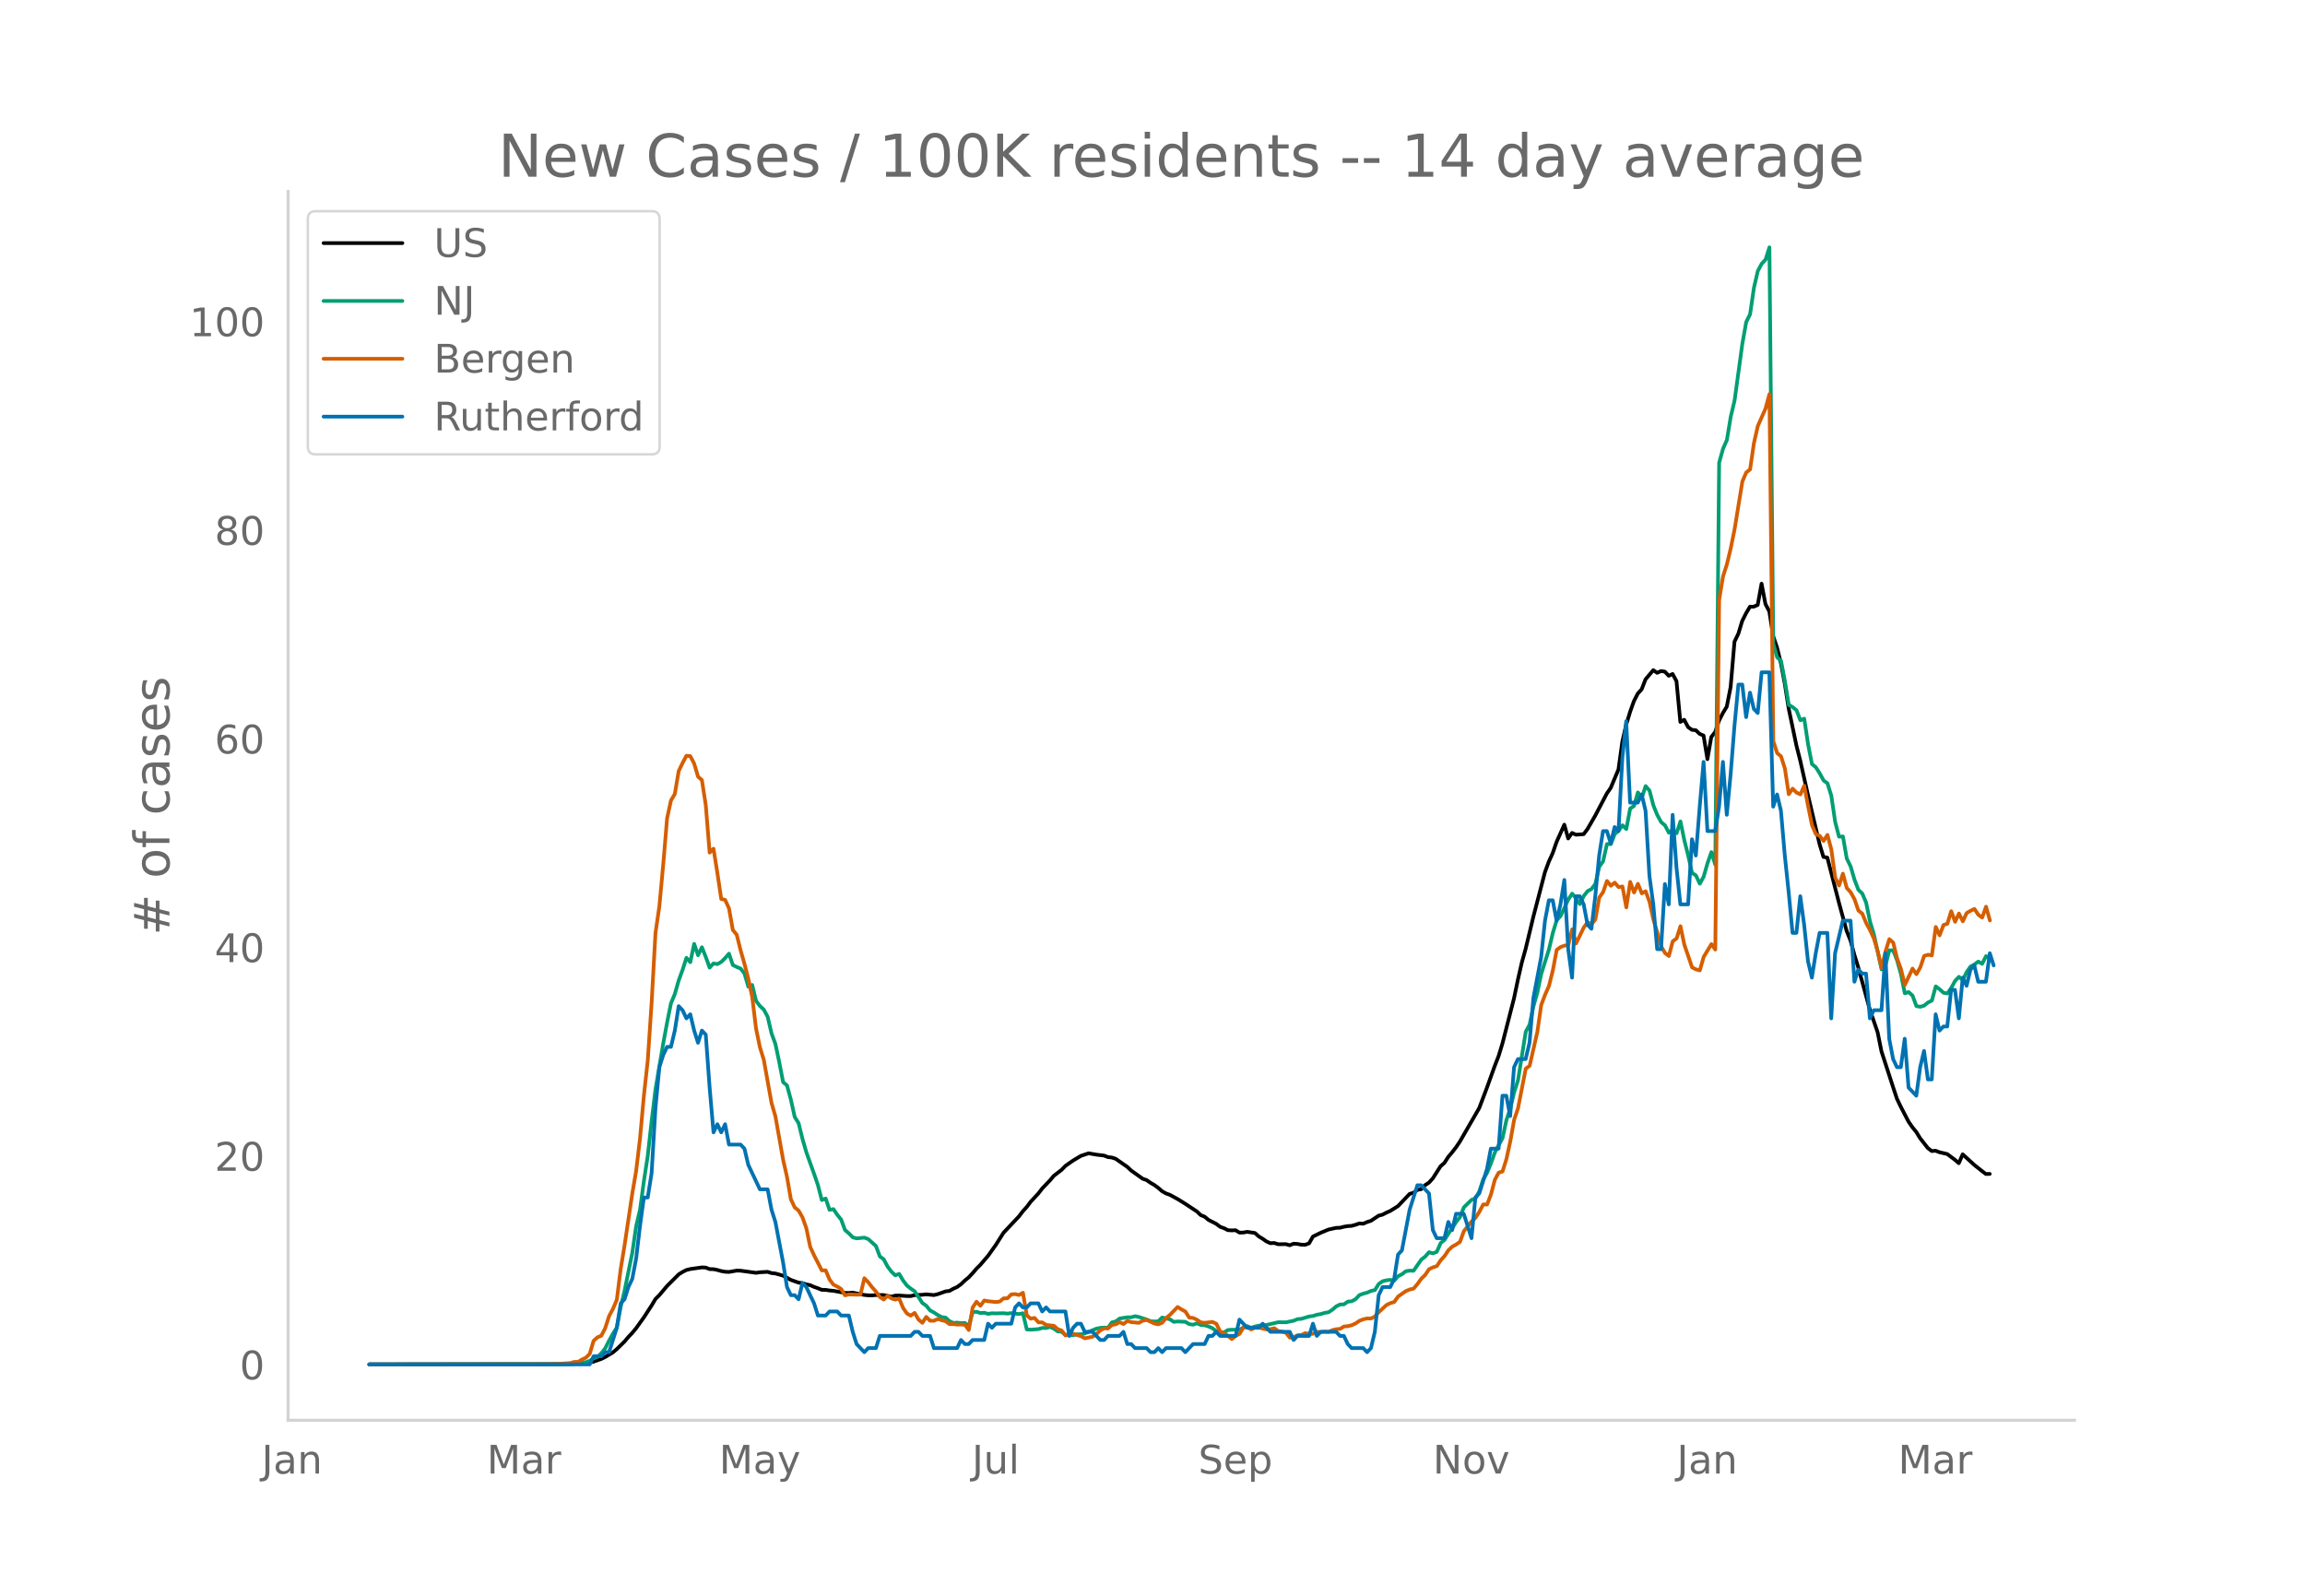 <svg height="864" viewBox="0 0 936 648" width="1248" xmlns="http://www.w3.org/2000/svg" xmlns:xlink="http://www.w3.org/1999/xlink"><defs><style>*{stroke-linecap:butt;stroke-linejoin:round}</style></defs><g id="figure_1"><path d="M0 648h936V0H0z" style="fill:#fff" id="patch_1"/><g id="axes_1"><path d="M117 576.72h725.4V77.76H117z" style="fill:none" id="patch_2"/><path clip-path="url(#pabaa23ab8c)" d="m149.973 554.039 75.366-.064 9.42-.259 3.141-.209 1.57-.222 1.57-.366 3.14-1.1 1.57-.778 3.14-1.88 1.571-1.326 3.14-3.076 1.57-1.88 1.57-1.643 1.57-1.895 3.14-4.388 3.141-4.828 1.57-2.635 1.57-1.574 3.14-3.723 4.711-4.705 1.57-.982 1.57-.795 1.57-.396 4.71-.662 1.571.074 1.57.618 1.57.026 1.57.325 1.57.444 1.57.276 1.57.085 3.141-.55 1.57.038 6.28.862 1.57-.227 3.141-.173 1.57.5 1.57.167 3.14.887 3.14 1.718 3.141 1.105 1.57.217 1.57.499 1.57.313 1.57.713 1.57.536 1.57.657 1.571.012 1.57.252 1.57.133 4.71.847 1.57.026 1.571-.136 4.71.945 1.57.156 1.57.024 1.57-.149 3.141.01 3.14.664 1.57-.452 1.57-.023 3.14.213 1.57.008 1.571-.379 3.14-.15 1.57-.179 3.14.303 1.57-.378 3.141-1.116 1.57-.196 1.57-.877 1.57-.715 1.57-1.13 1.57-1.5 1.57-1.302 1.571-1.657 1.57-1.847 1.57-1.564 3.14-3.665 3.14-4.41 3.141-4.96 6.28-6.66 1.57-2.072 1.57-1.725 1.57-2.093 3.141-3.385 1.57-2.034 3.14-3.28 1.57-1.856 3.141-2.417 1.57-1.614 3.14-2.19 3.14-1.881 3.14-1.047 3.141.55 3.14.374 1.57.621 1.57.17 1.57.518 4.711 3.283 1.57 1.476 4.71 3.356 1.57.528 1.571 1.107 1.57.9 1.57 1.153 1.57 1.372 1.57.886 1.57.561 3.14 1.717 3.141 1.938 4.71 3.118 1.57 1.489 1.57.624 1.57 1.307 3.141 1.605 1.57 1.19 1.57.566 1.57.802 1.57.096 1.57-.075 1.57.974 1.571-.034 1.57-.283 3.14.47 1.57 1.405 1.57.945 1.57 1.105 1.571.696 1.57-.093 1.57.508 3.14-.03 1.57.446 1.57-.629 1.57.1 1.571.297 1.57.04 1.57-.586 1.57-2.745 3.14-1.537 3.14-1.305 3.141-.696 1.57-.043 1.57-.413 1.57-.258 1.57-.102 1.57-.432 1.571-.55 1.57.119 1.57-.688 1.57-.505 3.14-2.088 1.57-.403 1.57-.826 1.571-.69 3.14-1.968 4.71-4.943 1.57-.459 1.57-1.182 1.571-.279 1.57-1.635 1.57-1.034 1.57-1.728 3.14-4.91 1.57-1.377 1.571-2.454 1.57-1.843 1.57-2.031 1.57-2.333 7.851-13.603 3.14-8.302 3.14-8.746 1.57-4.03 1.57-5.144 4.711-18.378 1.57-7.525 1.57-6.898 1.57-5.623 3.14-13.07 4.711-18.109 1.57-4.242 1.57-3.45 1.57-4.544 3.14-7 1.571 5.6 1.57-2.249 1.57.727 3.14-.227 1.57-2.085 3.14-5.456 4.711-8.989 1.57-2.264 3.14-7.47 1.57-11.278 1.57-6.885 1.571-5.188 1.57-4.412 1.57-3.068 1.57-1.725 1.57-4.041 3.14-3.734 1.571 1.084 1.57-.723 1.57.247 1.57 1.68 1.57-.742 1.57 2.92 1.57 16.556 1.57-.869 1.571 2.962 1.57 1.112 1.57.173 1.57 1.477 1.57.681 1.57 9.585 1.57-8.985 1.57-2.03 1.571-4.642 1.57-3.076 1.57-2.579 1.57-7.995 1.57-18.406 1.57-3.251 1.57-5.185 1.571-3.123 1.57-2.637 1.57-.028 1.57-.697 1.57-8.636 1.57 8.272 1.57 2.982 1.57 10.077 1.571 4.606 1.57 6.346 1.57 8.31 1.57 10.038 3.14 15.027 1.57 6.198 3.141 13.99 4.71 19.948 1.57 5.173 1.57.257 4.711 18.285 3.14 11.532 1.57 3.89 1.57 5.8 1.57 5.083 4.711 17.192 3.14 9.112 1.57 7.788 4.71 14.506 1.571 4.751 1.57 3.255 3.14 6.034 1.57 2.275 1.57 1.916 1.57 2.562 3.141 3.995 1.57 1.191 1.57-.12 1.57.608 3.14.73 3.141 2.348 1.57 1.37 1.57-3.6 4.71 4.304 3.14 2.493 1.571 1.189 1.57-.038h0" style="fill:none;stroke:#000;stroke-linecap:round;stroke-width:1.5" id="line2d_1"/><path clip-path="url(#pabaa23ab8c)" d="m149.973 554.04 80.076-.099 4.71-.235 3.141-.579 1.57-.538 1.57-1.046 1.57-.542 1.57-1.498 1.57-1.963 1.57-3.15 1.57-2.818 1.571-2.449 1.57-8.407 1.57-6.568 3.14-15.373 1.57-10.806 1.57-6.704 1.57-11.582 1.571-10.311 1.57-14.117 1.57-12.907 3.14-18.592 1.57-8.5 1.57-7.814 1.571-3.801 1.57-5.492 1.57-4.306 1.57-4.895 1.57 1.758 1.57-7.426 1.57 4.609 1.57-3.243 1.571 3.934 1.57 4.347 1.57-1.703 1.57.272 1.57-.868 1.57-1.557 1.57-1.82 1.57 4.613 1.571.804 1.57.627 1.57 1.99 1.57 5.354 1.57-.688 1.57 6.47 1.57 2.084 1.571 1.451 1.57 2.91 1.57 6.744 1.57 4.282 1.57 7.43 1.57 8.104 1.57 1.321 1.57 5.778 1.571 7.044 1.57 2.51 1.57 6.371 1.57 5.42 3.14 8.792 1.57 4.575 1.57 6.07 1.571-.613 1.57 4.599 1.57-.304 1.57 2.29 1.57 1.948 1.57 4.245 1.57 1.352 1.571 1.618 1.57.43 3.14-.307 1.57.586 3.14 2.82 1.57 4.197 1.571 1.182 1.57 2.94 1.57 2.081 1.57 1.502 1.57-.586 1.57 2.654 1.57 2.061 1.57 1.27 1.571 1.07 3.14 4.763 1.57 1.1 1.57 1.91 1.57.856 1.57 1.035 1.57.838 1.571.198 1.57 1.42 1.57.747 1.57-.126 1.57.204 1.57-.068 1.57 1.335 1.571-5.75 1.57-.136 1.57.518 1.57-.113 1.57.45 1.57-.245 1.57.054 3.141-.078 1.57.16 1.57-.208 3.14.395 1.57-.32 1.57 6.564 1.57.102 3.141-.245 1.57-.456 1.57.006 1.57-.439 1.57.705 1.57 1.145 1.571.095 1.57 1.363 1.57.099 1.57-.09 1.57-.282 1.57-.037 1.57-.34 4.711-1.953 1.57-.306 1.57-.123 1.57.065 1.57-2.18 1.57-.362 1.57-1.199 3.141-.5h1.57l1.57-.45 1.57.334 3.14 1.042 1.571.65 1.57.134 1.57-.079 1.57-1.54 3.14.72 1.57 1.049 1.57-.164 3.141.14 1.57.933 1.57.239 1.57-.549 1.57.668 1.57.112 1.57.484 1.571.725 1.57 1.19 1.57.722 1.57-.242 1.57-.947 1.57-.126 3.14.04 1.571-.947 1.57-.541 1.57.695 1.57-.555 1.57-.365 1.57.085 3.141-.715 3.14-.736 3.14.03 3.14-.64 1.57-.65 1.571-.13 3.14-.947 1.57-.204 1.57-.508 1.57-.269 1.57-.477 1.57-.252 1.571-1.025 1.57-1.366 1.57-.767 1.57-.068 1.57-1.083 1.57-.153 1.57-.862 1.571-1.656 1.57-.59 1.57-.404 1.57-.692 1.57-.344 1.57-2.5 1.57-1.08 1.57-.389 1.571-.18 1.57.306 1.57-1.812 1.57-.787 1.57-1.216 1.57-.238 1.57.044 3.141-4.53 1.57-1.223 1.57-1.775 1.57.463 1.57-.613 1.57-3.56 1.57-1.288 1.571-2.544 1.57-2.245 1.57-2.49 1.57-1.973 1.57-3.972 3.14-3.055 1.57-.6 1.571-2.847 1.57-4.814 1.57-2.725 1.57-3.802 1.57-4.404 3.14-5.88 1.57-7.256 1.571-4.752 1.57-6.615 1.57-4.84 3.14-19.707 1.57-2.899 1.57-7.501 1.57-5.488 1.571-7.562 3.14-9.988 1.57-6.66 1.57-5.188 1.57-1.696 3.141-6.728 1.57-2.378 1.57 1.877 1.57 2.381 1.57-3.307 1.57-1.976 1.57-.848 1.57-2.082 1.571-6.939 1.57-2.231 1.57-7.024 1.57.061 1.57-4.091 1.57-1.376 1.57-2.204 1.57 1.516 1.571-8.305 1.57-1.073 1.57-5.478 1.57 2.18 1.57-4.762 1.57 1.833 1.57 6.019 1.571 3.86 1.57 2.912 1.57 1.335 1.57 2.974 1.57-1.179 1.57 1.418 1.57-4.804 1.57 7.634 1.571 6.248 1.57 6.997 1.57 1.052 1.57 3.349 1.57-2.865 1.57-5.467 1.57-4.497 1.57 5.127 1.571-163.242 1.57-5.658 1.57-3.553 1.57-9.453 1.57-6.68 3.14-22.953 1.571-8.833 1.57-3.165 1.57-10.764 1.57-6.8 1.57-2.943 1.57-1.662 1.57-4.994 1.57 160.919 1.571 5.576 1.57 1.407 1.57 8.281 1.57 9.61 1.57.896 1.57 1.274 1.57 4.067 1.57-.647 1.571 10.45 1.57 7.993 1.57 1.29 1.57 2.47 1.57 2.889 1.57 1.151 1.57 5.032 1.57 10.655 1.571 5.992 1.57-.095 1.57 8.986 1.57 3.202 1.57 5.39 1.57 4.084 1.57 1.498 1.571 3.714 1.57 7.678 1.57 5.167 3.14 14.274 1.57-1.646 1.57-6.125 1.57.045 1.571 4.026 1.57 5.56 1.57 7.838 1.57-.487 1.57 1.427 1.57 4.265 1.57.276 1.57-.467 1.571-1.288 1.57-.756 1.57-5.78 1.57 1.171 1.57 1.424 1.57.283 1.57-2.221 1.571-2.875 1.57-1.666 1.57 1.352 1.57-3.297 1.57-2.238 1.57-.814 1.57-1.182 1.57.913 1.571-3.134 1.57 1.09h0" style="fill:none;stroke:#009e73;stroke-linecap:round;stroke-width:1.5" id="line2d_2"/><path clip-path="url(#pabaa23ab8c)" d="m149.973 554.04 72.226-.097 4.71-.13 4.71-.325 1.57-.454 1.57-.033 1.57-.94 1.571-.747 1.57-1.558 1.57-5.29 1.57-1.429 1.57-.649 1.57-3.051 1.57-4.9 1.57-2.922 1.571-3.7 1.57-12.496 1.57-9.575 3.14-21.064 1.57-9.218 1.57-13.113 1.57-17.397 1.571-14.313 1.57-23.434 1.57-28.367 1.57-10.776 1.57-16.975 1.57-18.792 1.57-7.238 1.571-2.662 1.57-9.282 1.57-3.278 1.57-2.954 1.57.162 1.57 3.019 1.57 5.29 1.57 1.428 1.571 10.16 1.57 19.279 1.57-1.59 1.57 9.834 1.57 10.58 1.57.358 1.57 3.44 1.57 8.796 1.571 1.915 1.57 6.329 1.57 5.485 1.57 6.07 1.57 7.367 1.57 12.886 1.57 7.595 1.571 5.063 3.14 17.527 1.57 5.42 3.14 17.656 1.57 6.946 1.57 9.088 1.571 3.31 1.57 1.299 1.57 2.726 1.57 4.415 1.57 7.594 1.57 3.408 3.14 6.135 1.571-.033 1.57 3.733 1.57 2.077 1.57.779 1.57.974 1.57 2.596 1.57-.357 3.141.098 1.57-.033 1.57-6.653 1.57 1.622 1.57 2.045 1.57 1.753 1.57 2.207 1.571 1.038 1.57-1.525 1.57 1.071 1.57.487 1.57-.454 1.57 3.765 1.57 2.304 1.57.876 1.571-1.103 1.57 2.694 1.57 1.33 1.57-2.401 1.57 1.558h1.57l1.57-.714 1.57.519 1.571.357 1.57 1.2h1.57l1.57.195 1.57-.032 1.57.097 1.57 2.143 1.571-9.12 1.57-2.37 1.57 1.655 1.57-2.142 1.57.292 3.14.325 1.57-.195 1.571-1.298 1.57-.033 1.57-1.59 1.57-.098 1.57.357 1.57-.908 1.57 9.185 1.57 1.33 1.571-.291 1.57 1.785 1.57.032 1.57 1.039 3.14.324 1.57 1.364 1.571.551 1.57 2.013 1.57-.78 1.57.098 3.14.974 1.57.876 3.141-.65 1.57-1.103 1.57-1.46 1.57-.844 1.57.065 1.57-1.428 1.57-.292 1.57-.844 1.571.746 1.57-1.266 1.57.52 3.14.26 1.57-.877 1.57-.292 3.141 1.46 1.57.325 1.57-.649 1.57-1.883 1.57-1.298 3.14-3.213 1.571 1.006 1.57.844 1.57 2.467 1.57.13 1.57.746 1.57 1.071 1.57.162 3.141-.357 1.57.747 1.57 3.18 1.57.52 3.14 2.5 1.57-1.267 1.57-.844 1.571-2.564 1.57-.227 1.57 1.006 1.57-.746 1.57-.065 1.57.487 1.57.324 1.571-.13 1.57-.357 1.57 1.169 1.57.195 1.57.454 1.57 1.98 1.57-.162 1.57-.78 1.571-.13 1.57-.746 1.57.325 1.57-.033 1.57-.843 1.57.13 1.57-.195 1.57.13 1.571-.715 1.57-.389 1.57-.13 1.57-.974 1.57-.13 1.57-.389 1.57-.714 1.571-1.071 1.57-.617 1.57-.357 1.57.033 1.57-.812 1.57-1.785 3.14-2.888 1.571-.747 1.57-.487 1.57-2.207 3.14-2.207 1.57-.65 1.57-.356 1.57-1.85 1.571-2.175 1.57-1.525 1.57-2.337 1.57-.747 1.57-.486 1.57-2.37 1.57-1.72 1.571-2.37 1.57-1.46 1.57-.876 1.57-1.071 1.57-4.35 3.14-3.96 1.57-1.427 1.571-2.435 1.57-3.018 1.57.032 1.57-4.057 1.57-5.94 1.57-2.953 1.57-.487 1.57-4.998 1.571-7.206 1.57-8.795 1.57-4.642 3.14-16.098 1.57-1.136 3.14-13.795 1.571-10.938 1.57-4.154 1.57-3.538 1.57-6.296 1.57-8.374 1.57-1.136 1.57-.584 1.571-.26 1.57-6.362 1.57 5.745 3.14-6.491 1.57-2.11 1.57.747 1.57-1.883 1.571-8.893 1.57-2.24 1.57-4.511 1.57 1.947 1.57-1.266 1.57 1.818 1.57-.26 1.57 8.504 1.571-10.354 1.57 4.285 1.57-3.506 1.57 3.863 1.57-.844 1.57 4.317 1.57 7.173 1.571 5.193 1.57 5.68 1.57 2.694 1.57 1.233 1.57-5.972 1.57-1.169 1.57-4.966 1.57 7.498 3.141 9.218 1.57.811 1.57.422 1.57-5.485 3.14-5.193 1.57 2.207 1.571-141.902 1.57-9.607 1.57-4.9 1.57-6.525 1.57-7.79 3.14-19.311 1.571-3.7 1.57-1.233 1.57-10.744 1.57-6.88 3.14-7.109 1.57-5.842 1.57 140.928 1.571 4.836 1.57 1.33 1.57 4.934 1.57 10.419 1.57-2.24 1.57 1.59 1.57.747 1.57-3.505 1.571 8.276 1.57 7.66 1.57 3.7 1.57.714 1.57 2.045 1.57-2.434 1.57 5.874 1.57 11.393 1.571 3.278 1.57-4.804 1.57 5.81 1.57 1.72 1.57 2.857 1.57 4.576 1.57 1.233 1.571 3.798 1.57 2.888 1.57 3.408 1.57 5.258 1.57 6.784 1.57-6.719 1.57-5.03 1.57 1.395 1.571 6.427 1.57 4.251 1.57 6.524 3.14-6.653 1.57 2.272 1.57-2.727 1.57-4.674 1.571-.486 1.57.26 1.57-11.555 1.57 3.408 1.57-4.187 1.57-.52 1.57-5.095 1.571 4.316 1.57-3.375 1.57 3.18 1.57-3.375 1.57-.909 1.57-.746 1.57 2.337 1.57 1.168 1.571-4.414 1.57 5.583h0" style="fill:none;stroke:#d55e00;stroke-linecap:round;stroke-width:1.5" id="line2d_3"/><path clip-path="url(#pabaa23ab8c)" d="M149.973 554.04h89.497l1.57-3.306h3.14l1.57-1.653h1.57l3.141-9.919 1.57-9.918 1.57-1.653 1.57-4.96 1.57-3.306 1.57-8.265 1.57-13.225 1.57-11.571h1.571l1.57-9.919 1.57-26.45 1.57-16.53 1.57-4.96 1.57-3.305h1.57l1.571-6.613 1.57-9.918 1.57 1.653 1.57 3.306 1.57-1.653 1.57 6.612 1.57 4.96 1.57-4.96 1.571 1.653 1.57 21.49 1.57 18.184 1.57-3.306 1.57 3.306 1.57-3.306 1.57 8.266h4.711l1.57 1.653 1.57 6.612 4.71 9.918h3.141l1.57 8.266 1.57 4.96 3.14 16.53 1.57 9.918 1.57 3.307h1.571l1.57 1.653 1.57-6.613 1.57 1.653 3.14 6.613 1.57 4.959h3.141l1.57-1.653h3.14l1.57 1.653h3.14l1.571 6.612 1.57 4.96 3.14 3.306 1.57-1.653h3.14l1.57-4.96h12.562l1.57-1.653h1.57l1.57 1.653h3.14l1.57 4.96h9.421l1.57-3.306 1.57 1.653h1.57l1.571-1.653h4.71l1.57-6.613 1.57 1.653 1.57-1.653h6.281l1.57-6.612 1.57-1.653 1.57 1.653h1.57l1.57-1.653h3.141l1.57 3.306 1.57-1.653 1.57 1.653h6.281l1.57 9.918 1.57-3.306 1.57-1.653h1.57l1.57 3.306h3.141l3.14 3.307h1.57l1.57-1.654h4.71l1.571-1.653 1.57 4.96h1.57l1.57 1.653h4.71l1.571 1.653h1.57l1.57-1.653 1.57 1.653 1.57-1.653h6.281l1.57 1.653 3.14-3.306h4.71l1.57-3.307h1.571l1.57-1.653 1.57 1.653h6.28l1.57-6.612 3.141 3.306h4.71l1.57-1.653 3.141 3.306h7.85l1.57 3.307 1.57-1.654h4.711l1.57-4.959 1.57 4.96 1.57-1.654h6.281l1.57 1.653h1.57l1.57 3.307 1.57 1.653h4.711l1.57 1.653 1.57-1.653 1.57-6.613 1.57-14.877 1.57-3.307h3.141l1.57-3.306 1.57-9.918 1.57-1.653 3.14-16.531 3.14-9.919h1.571l3.14 3.307 1.57 14.877 1.57 3.306h3.14l1.571-6.612 1.57 3.306 1.57-6.612h3.14l3.14 9.918 1.57-16.53 1.571-1.653 3.14-9.919 1.57-8.265h3.14l1.57-21.49h1.57l1.571 8.265 1.57-19.837 1.57-3.306h3.14l1.57-6.612 1.57-18.184 3.141-16.531 1.57-14.878 1.57-8.265h1.57l1.57 8.265 1.57-6.612 1.57-9.919 1.571 28.103 1.57 11.571 1.57-33.061h1.57l1.57 3.306 1.57 8.265 1.57 1.653 1.57-13.224 1.571-16.531 1.57-9.919h1.57l1.57 4.96 1.57-6.613 1.57 1.653 1.57-29.755 1.57-14.878 1.571 33.062h3.14l1.57-3.306 1.57 6.612 1.57 26.45 1.57 11.57 1.571 18.185h1.57l1.57-26.45 1.57 8.266 1.57-36.368 1.57 21.49 1.57 14.878h3.141l1.57-26.45 1.57 6.613 1.57-19.837 1.57-18.184 1.57 28.102h3.14l1.571-9.918 1.57-18.184 1.57 21.49 1.57-16.53 1.57-19.838 1.57-16.53h1.57l1.571 13.224 1.57-9.918 1.57 6.612 1.57 1.653 1.57-16.53h3.14l1.57 54.55 1.571-4.958 1.57 6.612 1.57 18.184 1.57 14.878 1.57 16.53h1.57l1.57-14.877 1.57 11.571 1.571 14.878 1.57 6.612 1.57-9.918 1.57-8.266h3.14l1.57 34.715 1.57-26.45 3.141-13.224h3.14l1.57 24.796 1.57-4.959 1.57 1.653h1.571l1.57 18.184 1.57-3.306h3.14l1.57-23.143 1.57 34.714 1.57 8.266 1.571 3.306h1.57l1.57-11.572 1.57 19.837 3.14 3.307 1.57-11.572 1.57-6.612 1.571 11.571h1.57l1.57-26.449 1.57 6.612 1.57-1.653h1.57l1.57-14.877h1.571l1.57 11.571 1.57-16.53 1.57 3.305 1.57-6.612 1.57-1.653 1.57 6.612h3.141l1.57-11.571 1.57 4.959h0" style="fill:none;stroke:#0072b2;stroke-linecap:round;stroke-width:1.5" id="line2d_4"/><path d="M117 576.72V77.76" style="fill:none;stroke:#d3d3d3;stroke-linecap:square;stroke-linejoin:miter;stroke-width:1.25" id="patch_3"/><path d="M117 576.72h725.4" style="fill:none;stroke:#d3d3d3;stroke-linecap:square;stroke-linejoin:miter;stroke-width:1.25" id="patch_4"/><g id="matplotlib.axis_1"><g id="xtick_1"><g style="fill:#696969" transform="matrix(.16 0 0 -.16 106.238 598.378)" id="text_1"><defs><path d="M9.813 72.906h9.859V5.078q0-13.187-5-19.14-5-5.954-16.094-5.954h-3.75v8.297h3.078q6.531 0 9.219 3.672Q9.813-4.39 9.813 5.078z" id="DejaVuSans-74"/><path d="M34.281 27.484q-10.89 0-15.093-2.484-4.204-2.484-4.204-8.5 0-4.781 3.157-7.594 3.156-2.797 8.562-2.797 7.485 0 12 5.297 4.516 5.297 4.516 14.078v2zm17.922 3.72V0H43.22v8.297Q40.14 3.328 35.547.953q-4.594-2.375-11.234-2.375-8.391 0-13.36 4.719Q6 8.016 6 15.922q0 9.219 6.172 13.906 6.187 4.688 18.437 4.688h12.61v.89q0 6.203-4.078 9.594-4.078 3.39-11.453 3.39-4.688 0-9.141-1.124-4.438-1.125-8.531-3.375v8.312q4.921 1.906 9.562 2.844 4.64.953 9.031.953 11.875 0 17.735-6.156 5.86-6.14 5.86-18.64z" id="DejaVuSans-97"/><path d="M54.89 33.016V0h-8.984v32.719q0 7.765-3.031 11.61-3.031 3.858-9.078 3.858-7.281 0-11.484-4.64-4.204-4.625-4.204-12.64V0H9.08v54.688h9.03v-8.5q3.235 4.937 7.594 7.374Q30.078 56 35.797 56q9.422 0 14.25-5.828 4.844-5.828 4.844-17.156z" id="DejaVuSans-110"/></defs><use xlink:href="#DejaVuSans-74"/><use x="29.492" xlink:href="#DejaVuSans-97"/><use x="90.771" xlink:href="#DejaVuSans-110"/></g></g><g id="xtick_2"><g style="fill:#696969" transform="matrix(.16 0 0 -.16 197.684 598.378)" id="text_2"><defs><path d="M9.813 72.906h14.703l18.593-49.61 18.703 49.61h14.704V0H66.89v64.016l-18.797-50h-9.907l-18.796 50V0H9.813z" id="DejaVuSans-77"/><path d="M41.11 46.297q-1.516.875-3.297 1.281Q36.03 48 33.89 48q-7.625 0-11.703-4.953-4.079-4.953-4.079-14.234V0H9.08v54.688h9.03v-8.5q2.844 4.984 7.375 7.39Q30.031 56 36.531 56q.922 0 2.047-.125 1.125-.11 2.484-.36z" id="DejaVuSans-114"/></defs><use xlink:href="#DejaVuSans-77"/><use x="86.279" xlink:href="#DejaVuSans-97"/><use x="147.559" xlink:href="#DejaVuSans-114"/></g></g><g id="xtick_3"><g style="fill:#696969" transform="matrix(.16 0 0 -.16 292.016 598.378)" id="text_3"><defs><path d="M32.172-5.078q-3.797-9.766-7.422-12.735-3.61-2.984-9.656-2.984H7.906v7.516h5.282q3.703 0 5.75 1.765Q21-9.766 23.483-3.219l1.61 4.094-22.11 53.813H12.5l17.094-42.766 17.093 42.766h9.516z" id="DejaVuSans-121"/></defs><use xlink:href="#DejaVuSans-77"/><use x="86.279" xlink:href="#DejaVuSans-97"/><use x="147.559" xlink:href="#DejaVuSans-121"/></g></g><g id="xtick_4"><g style="fill:#696969" transform="matrix(.16 0 0 -.16 394.681 598.378)" id="text_4"><defs><path d="M8.5 21.578v33.11h8.984V21.922q0-7.766 3.016-11.656 3.031-3.875 9.094-3.875 7.265 0 11.484 4.64 4.234 4.64 4.234 12.656v31h8.985V0h-8.984v8.406Q42.047 3.422 37.718 1q-4.313-2.422-10.032-2.422-9.421 0-14.312 5.86Q8.5 10.296 8.5 21.578zM31.11 56z" id="DejaVuSans-117"/><path d="M9.422 75.984h8.984V0H9.422z" id="DejaVuSans-108"/></defs><use xlink:href="#DejaVuSans-74"/><use x="29.492" xlink:href="#DejaVuSans-117"/><use x="92.871" xlink:href="#DejaVuSans-108"/></g></g><g id="xtick_5"><g style="fill:#696969" transform="matrix(.16 0 0 -.16 486.602 598.378)" id="text_5"><defs><path d="M53.516 70.516V60.89q-5.61 2.687-10.594 4-4.984 1.328-9.625 1.328-8.047 0-12.422-3.125t-4.375-8.89q0-4.845 2.906-7.313 2.907-2.453 11.016-3.97l5.953-1.218q11.031-2.11 16.281-7.406 5.25-5.297 5.25-14.172 0-10.61-7.11-16.078-7.093-5.469-20.812-5.469-5.172 0-11.015 1.172Q13.14.922 6.89 3.219v10.156q6-3.36 11.765-5.078 5.766-1.703 11.328-1.703 8.438 0 13.032 3.312 4.593 3.328 4.593 9.485 0 5.359-3.297 8.39-3.296 3.032-10.812 4.547L27.484 33.5q-11.03 2.188-15.968 6.875-4.922 4.688-4.922 13.047 0 9.672 6.812 15.234 6.813 5.563 18.766 5.563 5.14 0 10.453-.938 5.328-.922 10.89-2.765z" id="DejaVuSans-83"/><path d="M56.203 29.594v-4.39H14.891q.593-9.282 5.593-14.142 5-4.859 13.938-4.859 5.172 0 10.031 1.266 4.86 1.265 9.656 3.812v-8.5Q49.266.734 44.187-.344 39.11-1.422 33.892-1.422q-13.094 0-20.735 7.61-7.64 7.625-7.64 20.625 0 13.421 7.25 21.296Q20.016 56 32.328 56q11.031 0 17.453-7.11 6.422-7.093 6.422-19.296zm-8.984 2.64q-.094 7.36-4.125 11.75-4.032 4.407-10.672 4.407-7.516 0-12.031-4.25-4.516-4.25-5.203-11.97z" id="DejaVuSans-101"/><path d="M18.11 8.203v-29H9.077v75.484h9.031v-8.296q2.844 4.875 7.157 7.234Q29.594 56 35.594 56q9.968 0 16.187-7.906 6.235-7.907 6.235-20.797T51.78 6.484q-6.218-7.906-16.187-7.906-6 0-10.328 2.375-4.313 2.375-7.157 7.25zm30.578 19.094q0 9.906-4.079 15.547-4.078 5.64-11.203 5.64-7.14 0-11.218-5.64-4.079-5.64-4.079-15.547 0-9.906 4.078-15.547 4.079-5.64 11.22-5.64 7.124 0 11.202 5.64t4.078 15.547z" id="DejaVuSans-112"/></defs><use xlink:href="#DejaVuSans-83"/><use x="63.477" xlink:href="#DejaVuSans-101"/><use x="125" xlink:href="#DejaVuSans-112"/></g></g><g id="xtick_6"><g style="fill:#696969" transform="matrix(.16 0 0 -.16 581.845 598.378)" id="text_6"><defs><path d="M9.813 72.906h13.28l32.329-60.984v60.984h9.562V0h-13.28L19.39 60.984V0H9.813z" id="DejaVuSans-78"/><path d="M30.61 48.39q-7.22 0-11.422-5.64-4.204-5.64-4.204-15.453 0-9.813 4.172-15.453 4.188-5.64 11.453-5.64 7.188 0 11.375 5.655 4.203 5.672 4.203 15.438 0 9.719-4.203 15.406-4.187 5.688-11.375 5.688zm0 7.61q11.718 0 18.406-7.625 6.703-7.61 6.703-21.078 0-13.422-6.703-21.078-6.688-7.64-18.407-7.64-11.765 0-18.437 7.64-6.656 7.656-6.656 21.078 0 13.469 6.656 21.078Q18.844 56 30.609 56z" id="DejaVuSans-111"/><path d="M2.984 54.688H12.5L29.594 8.797l17.093 45.89h9.516L35.687 0H23.485z" id="DejaVuSans-118"/></defs><use xlink:href="#DejaVuSans-78"/><use x="74.805" xlink:href="#DejaVuSans-111"/><use x="135.986" xlink:href="#DejaVuSans-118"/></g></g><g id="xtick_7"><g style="fill:#696969" transform="matrix(.16 0 0 -.16 680.905 598.378)" id="text_7"><use xlink:href="#DejaVuSans-74"/><use x="29.492" xlink:href="#DejaVuSans-97"/><use x="90.771" xlink:href="#DejaVuSans-110"/></g></g><g id="xtick_8"><g style="fill:#696969" transform="matrix(.16 0 0 -.16 770.782 598.378)" id="text_8"><use xlink:href="#DejaVuSans-77"/><use x="86.279" xlink:href="#DejaVuSans-97"/><use x="147.559" xlink:href="#DejaVuSans-114"/></g></g></g><g id="matplotlib.axis_2"><g id="ytick_1"><g style="fill:#696969" transform="matrix(.16 0 0 -.16 97.32 560.119)" id="text_9"><defs><path d="M31.781 66.406q-7.61 0-11.453-7.5Q16.5 51.422 16.5 36.375q0-14.984 3.828-22.484 3.844-7.5 11.453-7.5 7.672 0 11.5 7.5 3.844 7.5 3.844 22.484 0 15.047-3.844 22.531-3.828 7.5-11.5 7.5zm0 7.813q12.266 0 18.735-9.703 6.468-9.688 6.468-28.141 0-18.406-6.468-28.11-6.47-9.687-18.735-9.687-12.25 0-18.718 9.688-6.47 9.703-6.47 28.109 0 18.453 6.47 28.14Q19.53 74.22 31.78 74.22z" id="DejaVuSans-48"/></defs><use xlink:href="#DejaVuSans-48"/></g></g><g id="ytick_2"><g style="fill:#696969" transform="matrix(.16 0 0 -.16 87.14 475.401)" id="text_10"><defs><path d="M19.188 8.297h34.421V0H7.33v8.297q5.609 5.812 15.296 15.594 9.703 9.797 12.188 12.64 4.734 5.313 6.609 9 1.89 3.688 1.89 7.25 0 5.813-4.078 9.469-4.078 3.672-10.625 3.672-4.64 0-9.797-1.61-5.14-1.609-11-4.89v9.969Q13.767 71.78 18.938 73q5.188 1.219 9.485 1.219 11.328 0 18.062-5.672 6.735-5.656 6.735-15.125 0-4.5-1.688-8.531-1.672-4.016-6.125-9.485-1.218-1.422-7.765-8.187-6.532-6.766-18.453-18.922z" id="DejaVuSans-50"/></defs><use xlink:href="#DejaVuSans-50"/><use x="63.623" xlink:href="#DejaVuSans-48"/></g></g><g id="ytick_3"><g style="fill:#696969" transform="matrix(.16 0 0 -.16 87.14 390.683)" id="text_11"><defs><path d="M37.797 64.313 12.89 25.39h24.906zm-2.594 8.593H47.61V25.391h10.407v-8.203H47.609V0h-9.812v17.188H4.89v9.515z" id="DejaVuSans-52"/></defs><use xlink:href="#DejaVuSans-52"/><use x="63.623" xlink:href="#DejaVuSans-48"/></g></g><g id="ytick_4"><g style="fill:#696969" transform="matrix(.16 0 0 -.16 87.14 305.965)" id="text_12"><defs><path d="M33.016 40.375q-6.641 0-10.532-4.547-3.875-4.531-3.875-12.437 0-7.86 3.875-12.438 3.891-4.562 10.532-4.562 6.64 0 10.515 4.562 3.875 4.578 3.875 12.438 0 7.906-3.875 12.437-3.875 4.547-10.515 4.547zm19.578 30.922v-8.984q-3.719 1.75-7.5 2.671-3.782.938-7.5.938-9.766 0-14.922-6.594-5.14-6.594-5.875-19.922 2.875 4.25 7.219 6.516 4.359 2.266 9.578 2.266 10.984 0 17.36-6.672 6.374-6.657 6.374-18.125 0-11.235-6.64-18.032-6.641-6.78-17.672-6.78-12.657 0-19.344 9.687-6.688 9.703-6.688 28.109 0 17.281 8.204 27.563 8.203 10.28 22.015 10.28 3.719 0 7.5-.734t7.89-2.187z" id="DejaVuSans-54"/></defs><use xlink:href="#DejaVuSans-54"/><use x="63.623" xlink:href="#DejaVuSans-48"/></g></g><g id="ytick_5"><g style="fill:#696969" transform="matrix(.16 0 0 -.16 87.14 221.248)" id="text_13"><defs><path d="M31.781 34.625q-7.031 0-11.062-3.766-4.016-3.765-4.016-10.343 0-6.594 4.016-10.36Q24.75 6.391 31.78 6.391q7.032 0 11.078 3.78 4.063 3.798 4.063 10.345 0 6.578-4.031 10.343-4.016 3.766-11.11 3.766zm-9.86 4.188q-6.343 1.562-9.89 5.906Q8.5 49.079 8.5 55.329q0 8.733 6.219 13.812 6.234 5.078 17.062 5.078 10.89 0 17.094-5.078 6.203-5.079 6.203-13.813 0-6.25-3.547-10.61-3.531-4.343-9.828-5.906 7.125-1.656 11.094-6.5 3.984-4.828 3.984-11.796 0-10.61-6.468-16.282-6.47-5.656-18.532-5.656-12.047 0-18.531 5.656-6.469 5.672-6.469 16.282 0 6.968 4 11.797 4.016 4.843 11.14 6.5zM18.314 54.39q0-5.657 3.53-8.828 3.548-3.172 9.938-3.172 6.36 0 9.938 3.172 3.593 3.171 3.593 8.828 0 5.672-3.593 8.843-3.578 3.172-9.938 3.172-6.39 0-9.937-3.172-3.532-3.172-3.532-8.843z" id="DejaVuSans-56"/></defs><use xlink:href="#DejaVuSans-56"/><use x="63.623" xlink:href="#DejaVuSans-48"/></g></g><g id="ytick_6"><g style="fill:#696969" transform="matrix(.16 0 0 -.16 76.96 136.53)" id="text_14"><defs><path d="M12.406 8.297h16.11v55.625l-17.532-3.516v8.985l17.438 3.515h9.86V8.296H54.39V0H12.406z" id="DejaVuSans-49"/></defs><use xlink:href="#DejaVuSans-49"/><use x="63.623" xlink:href="#DejaVuSans-48"/><use x="127.246" xlink:href="#DejaVuSans-48"/></g></g><g style="fill:#696969" transform="matrix(0 -.2 -.2 0 68.8 379.813)" id="text_15"><defs><path d="M51.125 44H36.922l-4.11-16.313h14.313zm-7.328 27.781-5.078-20.265h14.265L58.11 71.78h7.813L60.89 51.516h15.234V44h-17.14l-4-16.313h15.53V20.22H53.079L48 0h-7.813l5.032 20.219H30.906L25.875 0h-7.86l5.079 20.219H7.719v7.468h17.187L29 44H13.281v7.516h17.625l4.985 20.265z" id="DejaVuSans-35"/><path d="M37.11 75.984V68.5h-8.594q-4.828 0-6.72-1.953-1.874-1.953-1.874-7.031v-4.828h14.797v-6.985H19.922V0H10.89v47.703H2.297v6.984h8.594V58.5q0 9.125 4.25 13.297 4.25 4.187 13.468 4.187z" id="DejaVuSans-102"/><path d="M48.781 52.594v-8.407q-3.812 2.11-7.64 3.157-3.828 1.047-7.735 1.047-8.75 0-13.593-5.547-4.829-5.532-4.829-15.547 0-10.016 4.829-15.563 4.843-5.53 13.593-5.53 3.907 0 7.735 1.046 3.828 1.047 7.64 3.156V2.094Q45.016.344 40.984-.531q-4.015-.89-8.562-.89-12.36 0-19.64 7.765-7.266 7.765-7.266 20.953 0 13.375 7.343 21.031Q20.22 56 33.016 56q4.14 0 8.093-.86 3.953-.843 7.672-2.546z" id="DejaVuSans-99"/><path d="M44.281 53.078v-8.5q-3.797 1.953-7.906 2.922-4.094.984-8.5.984-6.688 0-10.031-2.047-3.344-2.046-3.344-6.156 0-3.125 2.39-4.906 2.391-1.781 9.626-3.39l3.078-.688q9.562-2.047 13.593-5.781 4.032-3.735 4.032-10.422 0-7.625-6.032-12.078-6.03-4.438-16.578-4.438-4.39 0-9.156.86Q10.688.296 5.422 2v9.281q4.984-2.594 9.812-3.89 4.829-1.282 9.579-1.282 6.343 0 9.75 2.172 3.421 2.172 3.421 6.125 0 3.656-2.468 5.61-2.453 1.953-10.813 3.765l-3.125.735q-8.344 1.75-12.062 5.39-3.704 3.64-3.704 9.985 0 7.718 5.47 11.906Q16.75 56 26.811 56q4.97 0 9.36-.734 4.406-.72 8.11-2.188z" id="DejaVuSans-115"/></defs><use xlink:href="#DejaVuSans-35"/><use x="83.789" xlink:href="#DejaVuSans-32"/><use x="115.576" xlink:href="#DejaVuSans-111"/><use x="176.758" xlink:href="#DejaVuSans-102"/><use x="211.963" xlink:href="#DejaVuSans-32"/><use x="243.75" xlink:href="#DejaVuSans-99"/><use x="298.73" xlink:href="#DejaVuSans-97"/><use x="360.01" xlink:href="#DejaVuSans-115"/><use x="412.109" xlink:href="#DejaVuSans-101"/><use x="473.633" xlink:href="#DejaVuSans-115"/></g></g><g style="fill:#696969" transform="matrix(.24 0 0 -.24 202.252 71.76)" id="text_16"><defs><path d="M4.203 54.688h8.985l11.234-42.672 11.172 42.672h10.593l11.235-42.672 11.187 42.672h8.985L63.28 0H52.688L40.922 44.828 29.109 0H18.5z" id="DejaVuSans-119"/><path d="M64.406 67.281v-10.39q-4.984 4.64-10.625 6.922-5.64 2.296-11.984 2.296-12.5 0-19.14-7.64-6.641-7.64-6.641-22.094 0-14.406 6.64-22.047 6.64-7.64 19.14-7.64 6.345 0 11.985 2.296 5.64 2.297 10.625 6.938V5.609Q59.234 2.094 53.437.33q-5.78-1.75-12.218-1.75-16.563 0-26.094 10.124-9.516 10.14-9.516 27.672 0 17.578 9.516 27.703 9.531 10.14 26.094 10.14 6.531 0 12.312-1.734 5.797-1.734 10.875-5.203z" id="DejaVuSans-67"/><path d="M25.39 72.906h8.297L8.297-9.28H0z" id="DejaVuSans-47"/><path d="M9.813 72.906h9.859V42.094L52.39 72.906h12.703L28.906 38.922 67.672 0H54.688L19.672 35.11V0h-9.86z" id="DejaVuSans-75"/><path d="M9.422 54.688h8.984V0H9.422zm0 21.296h8.984v-11.39H9.422z" id="DejaVuSans-105"/><path d="M45.406 46.39v29.594h8.985V0h-8.985v8.203Q42.578 3.328 38.25.953q-4.313-2.375-10.375-2.375-9.906 0-16.14 7.906-6.22 7.922-6.22 20.813 0 12.89 6.22 20.797Q17.968 56 27.874 56q6.063 0 10.375-2.375 4.328-2.36 7.156-7.234zm-30.61-19.093q0-9.906 4.079-15.547 4.078-5.64 11.203-5.64 7.125 0 11.219 5.64 4.11 5.64 4.11 15.547 0 9.906-4.11 15.547-4.094 5.64-11.219 5.64-7.125 0-11.203-5.64-4.078-5.64-4.078-15.547z" id="DejaVuSans-100"/><path d="M18.313 70.219V54.688h18.5v-6.985h-18.5V18.016q0-6.688 1.828-8.594 1.828-1.906 7.453-1.906h9.218V0h-9.218q-10.407 0-14.36 3.875-3.953 3.89-3.953 14.14v29.688H2.687v6.984h6.594V70.22z" id="DejaVuSans-116"/><path d="M4.89 31.39h26.313v-8H4.891z" id="DejaVuSans-45"/><path d="M45.406 27.984q0 9.766-4.031 15.125-4.016 5.375-11.297 5.375-7.219 0-11.25-5.375-4.031-5.359-4.031-15.125 0-9.718 4.031-15.093t11.25-5.375q7.281 0 11.297 5.375 4.031 5.375 4.031 15.093zm8.985-21.203q0-13.953-6.203-20.765Q42-20.797 29.203-20.797q-4.734 0-8.937.703-4.203.703-8.157 2.172v8.735q3.954-2.141 7.813-3.157 3.86-1.031 7.86-1.031 8.843 0 13.234 4.61 4.39 4.609 4.39 13.937v4.453q-2.781-4.844-7.125-7.234Q33.938 0 27.875 0 17.828 0 11.672 7.656q-6.156 7.672-6.156 20.328 0 12.688 6.156 20.344Q17.828 56 27.875 56q6.063 0 10.406-2.39 4.344-2.391 7.125-7.22v8.297h8.985z" id="DejaVuSans-103"/></defs><use xlink:href="#DejaVuSans-78"/><use x="74.805" xlink:href="#DejaVuSans-101"/><use x="136.328" xlink:href="#DejaVuSans-119"/><use x="218.115" xlink:href="#DejaVuSans-32"/><use x="249.902" xlink:href="#DejaVuSans-67"/><use x="319.727" xlink:href="#DejaVuSans-97"/><use x="381.006" xlink:href="#DejaVuSans-115"/><use x="433.105" xlink:href="#DejaVuSans-101"/><use x="494.629" xlink:href="#DejaVuSans-115"/><use x="546.729" xlink:href="#DejaVuSans-32"/><use x="578.516" xlink:href="#DejaVuSans-47"/><use x="612.207" xlink:href="#DejaVuSans-32"/><use x="643.994" xlink:href="#DejaVuSans-49"/><use x="707.617" xlink:href="#DejaVuSans-48"/><use x="771.24" xlink:href="#DejaVuSans-48"/><use x="834.863" xlink:href="#DejaVuSans-75"/><use x="900.439" xlink:href="#DejaVuSans-32"/><use x="932.227" xlink:href="#DejaVuSans-114"/><use x="971.09" xlink:href="#DejaVuSans-101"/><use x="1032.613" xlink:href="#DejaVuSans-115"/><use x="1084.713" xlink:href="#DejaVuSans-105"/><use x="1112.496" xlink:href="#DejaVuSans-100"/><use x="1175.973" xlink:href="#DejaVuSans-101"/><use x="1237.496" xlink:href="#DejaVuSans-110"/><use x="1300.875" xlink:href="#DejaVuSans-116"/><use x="1340.084" xlink:href="#DejaVuSans-115"/><use x="1392.184" xlink:href="#DejaVuSans-32"/><use x="1423.971" xlink:href="#DejaVuSans-45"/><use x="1460.055" xlink:href="#DejaVuSans-45"/><use x="1496.139" xlink:href="#DejaVuSans-32"/><use x="1527.926" xlink:href="#DejaVuSans-49"/><use x="1591.549" xlink:href="#DejaVuSans-52"/><use x="1655.172" xlink:href="#DejaVuSans-32"/><use x="1686.959" xlink:href="#DejaVuSans-100"/><use x="1750.436" xlink:href="#DejaVuSans-97"/><use x="1811.715" xlink:href="#DejaVuSans-121"/><use x="1870.895" xlink:href="#DejaVuSans-32"/><use x="1902.682" xlink:href="#DejaVuSans-97"/><use x="1963.961" xlink:href="#DejaVuSans-118"/><use x="2023.141" xlink:href="#DejaVuSans-101"/><use x="2084.664" xlink:href="#DejaVuSans-114"/><use x="2125.777" xlink:href="#DejaVuSans-97"/><use x="2187.057" xlink:href="#DejaVuSans-103"/><use x="2250.533" xlink:href="#DejaVuSans-101"/></g><g id="legend_1"><path d="M128.2 184.5h136.45q3.2 0 3.2-3.2V88.96q0-3.2-3.2-3.2H128.2q-3.2 0-3.2 3.2v92.34q0 3.2 3.2 3.2z" style="fill:none;opacity:.8;stroke:#ccc;stroke-linejoin:miter" id="patch_5"/><path d="M131.4 98.718h32" style="fill:none;stroke:#000;stroke-linecap:round;stroke-width:1.5" id="line2d_5"/><g style="fill:#696969" transform="matrix(.16 0 0 -.16 176.2 104.317)" id="text_17"><defs><path d="M8.688 72.906h9.921V28.61q0-11.718 4.235-16.875 4.25-5.14 13.781-5.14 9.469 0 13.719 5.14 4.25 5.157 4.25 16.875v44.297H64.5V27.391q0-14.25-7.063-21.532-7.046-7.28-20.812-7.28-13.828 0-20.89 7.28-7.047 7.282-7.047 21.532z" id="DejaVuSans-85"/></defs><use xlink:href="#DejaVuSans-85"/><use x="73.193" xlink:href="#DejaVuSans-83"/></g><path d="M131.4 122.203h32" style="fill:none;stroke:#009e73;stroke-linecap:round;stroke-width:1.5" id="line2d_7"/><g style="fill:#696969" transform="matrix(.16 0 0 -.16 176.2 127.802)" id="text_18"><use xlink:href="#DejaVuSans-78"/><use x="74.805" xlink:href="#DejaVuSans-74"/></g><path d="M131.4 145.688h32" style="fill:none;stroke:#d55e00;stroke-linecap:round;stroke-width:1.5" id="line2d_9"/><g style="fill:#696969" transform="matrix(.16 0 0 -.16 176.2 151.287)" id="text_19"><defs><path d="M19.672 34.813V8.108H35.5q7.953 0 11.781 3.297 3.844 3.297 3.844 10.078 0 6.844-3.844 10.078-3.828 3.25-11.781 3.25zm0 29.984V42.828h14.61q7.218 0 10.75 2.703 3.546 2.719 3.546 8.282 0 5.515-3.547 8.25-3.531 2.734-10.75 2.734zm-9.86 8.11h25.204q11.28 0 17.375-4.688Q58.5 63.53 58.5 54.89q0-6.703-3.125-10.657-3.125-3.953-9.188-4.922 7.282-1.562 11.313-6.53 4.031-4.954 4.031-12.376 0-9.765-6.64-15.093Q48.25 0 35.984 0H9.812z" id="DejaVuSans-66"/></defs><use xlink:href="#DejaVuSans-66"/><use x="68.604" xlink:href="#DejaVuSans-101"/><use x="130.127" xlink:href="#DejaVuSans-114"/><use x="169.49" xlink:href="#DejaVuSans-103"/><use x="232.967" xlink:href="#DejaVuSans-101"/><use x="294.49" xlink:href="#DejaVuSans-110"/></g><path d="M131.4 169.173h32" style="fill:none;stroke:#0072b2;stroke-linecap:round;stroke-width:1.5" id="line2d_11"/><g style="fill:#696969" transform="matrix(.16 0 0 -.16 176.2 174.773)" id="text_20"><defs><path d="M44.39 34.188q3.172-1.079 6.172-4.594 3-3.516 6.032-9.672L66.609 0H56l-9.313 18.703q-3.624 7.328-7.015 9.719-3.39 2.39-9.25 2.39h-10.75V0h-9.86v72.906h22.266q12.5 0 18.656-5.234 6.157-5.219 6.157-15.766 0-6.89-3.203-11.437-3.204-4.532-9.297-6.282zM19.673 64.797V38.922h12.406q7.125 0 10.766 3.297 3.64 3.297 3.64 9.687 0 6.39-3.64 9.64-3.64 3.25-10.766 3.25z" id="DejaVuSans-82"/><path d="M54.89 33.016V0h-8.984v32.719q0 7.765-3.031 11.61-3.031 3.858-9.078 3.858-7.281 0-11.484-4.64-4.204-4.625-4.204-12.64V0H9.08v75.984h9.03V46.188q3.235 4.937 7.594 7.374Q30.078 56 35.797 56q9.422 0 14.25-5.828 4.844-5.828 4.844-17.156z" id="DejaVuSans-104"/></defs><use xlink:href="#DejaVuSans-82"/><use x="64.982" xlink:href="#DejaVuSans-117"/><use x="128.361" xlink:href="#DejaVuSans-116"/><use x="167.57" xlink:href="#DejaVuSans-104"/><use x="230.949" xlink:href="#DejaVuSans-101"/><use x="292.473" xlink:href="#DejaVuSans-114"/><use x="333.586" xlink:href="#DejaVuSans-102"/><use x="368.791" xlink:href="#DejaVuSans-111"/><use x="429.973" xlink:href="#DejaVuSans-114"/><use x="469.336" xlink:href="#DejaVuSans-100"/></g></g></g></g><defs><clipPath id="pabaa23ab8c"><path d="M117 77.76h725.4v498.96H117z"/></clipPath></defs></svg>